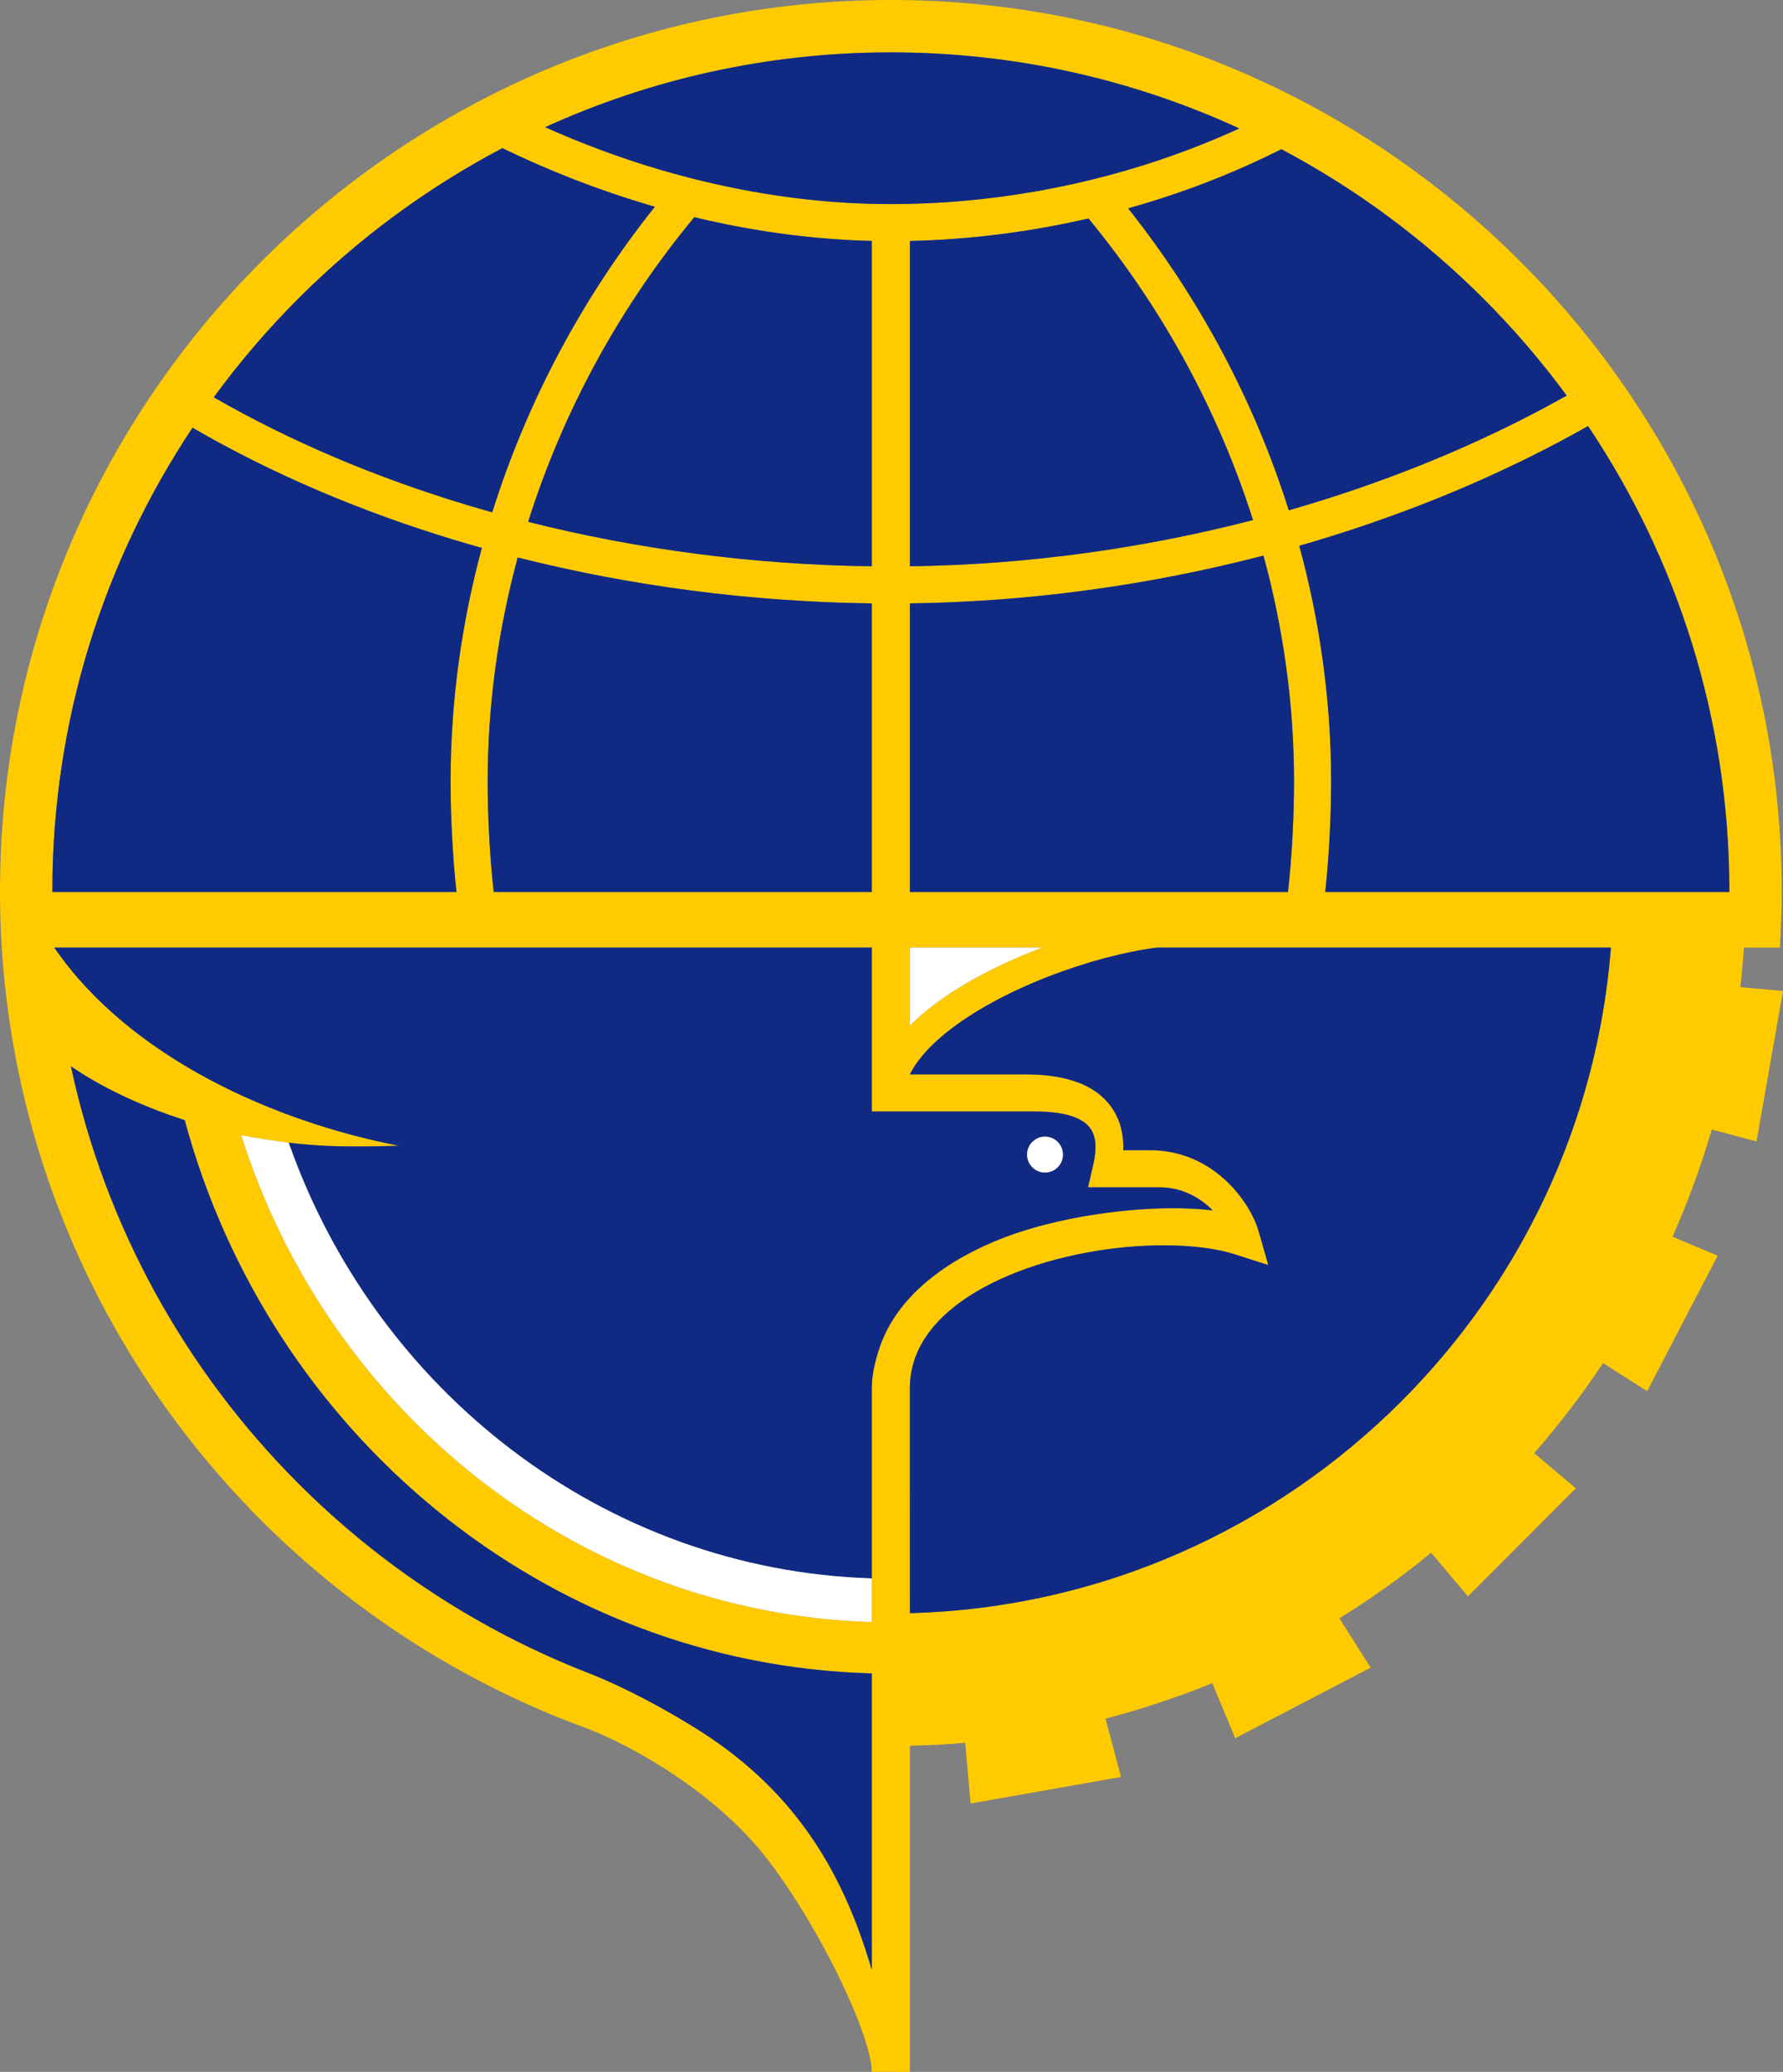 <svg width="920" height="1069" viewBox="0 0 920 1069" fill="none" xmlns="http://www.w3.org/2000/svg">
<rect x="0" y="0" width="920" height="1069" fill="#808080" stroke="none"/>
<path fill-rule="evenodd" clip-rule="evenodd" d="M897.976 509.321L920 511.293L906.331 588.917L883.239 582.778C877.704 601.775 870.922 620.246 862.985 638.104L886.314 647.822L849.94 717.742L827.148 703.283C816.316 719.563 804.436 735.079 791.602 749.752L813.138 767.902L757.427 823.645L738.474 801.149C723.473 813.425 707.656 824.733 691.111 834.983L707.243 860.416L637.348 896.827L625.509 868.411C607.695 875.682 589.313 881.809 570.437 886.721L578.431 916.802L500.822 930.511L498.019 899.185C488.593 900.005 479.078 900.529 469.495 900.743L469.499 1069L449.826 1068.95C449.826 1051.07 424.239 996.192 396.086 959.414C369.258 924.371 324.473 899.727 301.592 891.306C238.403 868.053 181.637 831.263 134.88 784.498C51.635 701.244 0.016 586.332 0 459.759V459.675C0.008 333.082 51.635 218.153 134.895 134.889C218.144 51.638 333.046 0.014 459.609 0H459.693C586.277 0.007 701.197 51.638 784.454 134.905C867.699 218.161 919.318 333.071 919.334 459.644V459.728C919.334 469.531 919.008 479.253 918.399 488.903H899.802C899.347 495.752 898.742 502.559 897.976 509.321ZM449.826 1016.41V863.403C280.752 858.766 138.759 739.081 95.314 577.938C72.103 570.46 51.842 560.657 36.596 550.147C54.358 633.118 96.007 707.425 153.979 765.402C196.088 807.517 246.81 841.033 303.208 863.024C321.851 870.295 341.821 881.085 358.186 891.179C406.623 921.057 433.926 961.389 449.826 1016.41ZM124.477 585.7C169.385 728.11 297.802 832.399 449.826 836.871V716.497C449.826 709.455 451.443 702.724 453.491 696.325C461.669 670.832 484.88 652.368 513.246 640.425C540.5 628.957 577.47 623.373 605.164 623.373C612.327 623.373 619.223 623.741 625.716 624.488C619.299 617.986 610.076 612.591 598.081 612.591H561.404L564.081 600.886C565.038 596.686 566.414 589.272 563.541 583.747V583.711C560.647 578.136 552.702 573.468 533.964 573.468H449.826V488.904H28.012C67.195 545.941 142.09 578.86 205.984 591.163C172.146 592.059 156.605 591.669 124.477 585.7ZM469.507 529.114C472.168 526.445 475.043 523.86 478.133 521.341C494.049 508.372 515.693 497.241 537.69 488.905H469.507V529.114ZM596.989 488.905C564.717 492.975 516.356 509.892 487.767 533.187C481.651 538.173 476.517 543.416 472.777 548.814C471.517 550.633 470.429 552.46 469.507 554.302V554.326H529.204C556.864 554.326 569.909 563.71 575.744 574.934L575.756 574.926C579.011 581.19 579.792 587.715 579.589 593.447H593.319C617.391 593.447 633.763 607.668 642.522 620.894C644.215 623.452 645.647 626.009 646.792 628.425C647.994 630.965 648.897 633.349 649.495 635.456L649.518 635.54L654.42 652.702L637.405 647.245C627.653 644.121 614.777 642.524 600.404 642.524C574.889 642.524 545.392 647.594 520.651 658.005C497.031 667.949 477.922 682.649 471.661 702.166C470.244 706.589 469.482 711.363 469.482 716.502L469.506 832.292C568.25 829.712 657.64 788.408 722.993 723.065C784.035 662.018 824.102 579.957 831.209 488.91L596.989 488.905ZM582.107 107.503C618.813 153.708 647.131 206.706 665.011 263.285C688.233 256.626 710.91 248.883 732.811 240.123C749.057 233.625 764.911 226.552 780.268 218.952C789.802 214.235 799.178 209.276 808.384 204.107C795.308 186.324 780.927 169.58 765.355 154.006C734.787 123.432 699.677 97.383 661.155 76.989C655.351 79.911 649.439 82.729 643.406 85.424C634.014 89.621 624.491 93.477 614.892 96.977C604.126 100.902 593.173 104.405 582.107 107.503ZM670.406 281.603C681.131 320.954 686.839 361.826 686.839 403.176C686.839 420.835 685.821 441.589 683.802 460.202H892.314C892.314 460.046 892.317 459.888 892.317 459.73V459.646C892.31 371.061 865.424 288.541 819.418 219.829C809.467 225.454 799.229 230.876 788.722 236.076C772.952 243.878 756.645 251.155 739.917 257.844C717.45 266.83 694.209 274.764 670.406 281.603ZM664.578 460.202C666.65 441.906 667.695 420.993 667.695 403.176C667.695 363.553 662.221 324.377 651.94 286.665C593.215 301.935 531.425 310.501 469.507 311.324V460.202H664.578ZM646.529 268.327C628.461 211.508 599.402 158.464 561.634 112.73C531.318 119.725 500.298 123.639 469.507 124.328V292.175C529.634 291.356 589.569 283.077 646.529 268.327ZM358.247 112.071C320.002 158.203 290.638 211.811 272.508 269.251C329.451 283.587 389.562 291.409 449.826 292.175V124.309C418.99 123.558 388.237 119.293 358.247 112.071ZM267.125 287.629C257.018 325.047 251.635 363.893 251.635 403.176C251.635 420.993 252.684 441.911 254.755 460.206H449.826V311.321C387.744 310.546 325.793 302.468 267.125 287.629ZM235.527 460.206C233.509 441.589 232.491 420.835 232.491 403.176C232.491 362.212 238.096 321.709 248.629 282.698C243.793 281.339 238.996 279.953 234.244 278.514C186.005 263.894 140.421 244.507 99.338 220.698C53.684 289.249 27.02 371.455 27.017 459.678V459.762C27.017 459.911 27.02 460.057 27.02 460.206H235.527ZM253.993 264.322C271.962 207.013 300.639 153.352 337.897 106.669C336.736 106.336 335.562 105.999 334.382 105.65C308.408 97.938 283.199 88.071 259.22 76.438C220.3 96.912 184.834 123.148 153.993 153.992C138.158 169.829 123.547 186.868 110.3 204.983C149.632 227.613 193.372 246.127 239.781 260.186C244.505 261.619 249.246 262.989 253.993 264.322ZM281.292 65.617C300.229 74.087 319.79 81.396 339.765 87.324C344.911 88.851 350.405 90.364 356.202 91.854C389.968 100.519 424.79 105.294 459.583 105.298H459.667C509.87 105.298 560.931 96.322 608.384 79.026C617.662 75.645 626.762 71.961 635.625 68.003C636.901 67.431 638.163 66.846 639.435 66.26C584.641 41.077 523.76 27.023 459.693 27.02H459.609C396.101 27.027 335.714 40.839 281.292 65.617Z" fill="#FFCB00"/>
<path fill-rule="evenodd" clip-rule="evenodd" d="M281.292 65.617C300.229 74.087 319.79 81.396 339.765 87.324C344.911 88.851 350.405 90.364 356.202 91.854C389.968 100.519 424.79 105.294 459.583 105.298H459.667C509.87 105.298 560.931 96.322 608.384 79.026C617.662 75.645 626.762 71.961 635.625 68.003C636.901 67.431 638.163 66.846 639.435 66.26C584.641 41.077 523.76 27.023 459.693 27.02H459.609C396.101 27.027 335.714 40.839 281.292 65.617ZM539.213 586.453C544.305 586.453 548.462 590.616 548.462 595.709C548.462 600.801 544.305 604.96 539.213 604.96C534.121 604.96 529.959 600.801 529.959 595.709C529.959 590.616 534.121 586.453 539.213 586.453ZM449.826 814.368L449.826 716.497C449.826 709.455 451.443 702.724 453.491 696.325C461.669 670.832 484.88 652.368 513.246 640.425C540.5 628.957 577.47 623.373 605.164 623.373C612.327 623.373 619.223 623.741 625.716 624.488C619.299 617.986 610.076 612.591 598.081 612.591H561.404L564.081 600.886C565.038 596.686 566.414 589.272 563.541 583.747V583.711C560.647 578.136 552.702 573.468 533.964 573.468H449.826V488.904H28.012C67.195 545.941 142.09 578.86 205.984 591.163C181.905 591.802 167.076 591.771 148.962 589.558C193.866 717.391 311.367 810.029 449.826 814.368ZM449.826 1016.41V863.403C280.752 858.766 138.759 739.081 95.314 577.938C72.103 570.46 51.842 560.657 36.596 550.147C54.358 633.118 96.007 707.425 153.979 765.402C196.088 807.517 246.81 841.033 303.208 863.024C321.851 870.295 341.821 881.085 358.186 891.179C406.623 921.057 433.926 961.389 449.826 1016.41ZM596.989 488.905C564.717 492.975 516.356 509.892 487.767 533.187C481.651 538.173 476.517 543.416 472.777 548.814C471.517 550.633 470.429 552.46 469.507 554.302V554.326H529.204C556.864 554.326 569.909 563.71 575.744 574.934L575.756 574.926C579.011 581.19 579.792 587.715 579.589 593.447H593.319C617.391 593.447 633.763 607.668 642.522 620.894C644.215 623.452 645.647 626.009 646.792 628.425C647.994 630.965 648.897 633.349 649.495 635.456L649.518 635.54L654.42 652.702L637.405 647.245C627.653 644.121 614.777 642.524 600.404 642.524C574.889 642.524 545.392 647.594 520.651 658.005C497.031 667.949 477.922 682.649 471.661 702.166C470.244 706.589 469.482 711.363 469.482 716.502L469.506 832.292C568.25 829.712 657.64 788.408 722.993 723.065C784.035 662.018 824.102 579.957 831.209 488.91L596.989 488.905ZM582.107 107.503C618.813 153.708 647.131 206.706 665.011 263.285C688.233 256.626 710.91 248.883 732.811 240.123C749.057 233.625 764.911 226.552 780.268 218.952C789.802 214.235 799.178 209.276 808.384 204.107C795.308 186.324 780.927 169.58 765.355 154.006C734.787 123.432 699.677 97.383 661.155 76.989C655.351 79.911 649.439 82.729 643.406 85.424C634.014 89.621 624.491 93.477 614.892 96.977C604.126 100.902 593.173 104.405 582.107 107.503ZM670.406 281.603C681.131 320.954 686.839 361.826 686.839 403.176C686.839 420.835 685.821 441.589 683.802 460.202H892.314C892.314 460.046 892.317 459.888 892.317 459.73V459.646C892.31 371.061 865.424 288.541 819.418 219.829C809.467 225.454 799.229 230.876 788.722 236.076C772.952 243.878 756.645 251.155 739.917 257.844C717.45 266.83 694.209 274.764 670.406 281.603ZM664.578 460.202C666.65 441.906 667.695 420.993 667.695 403.176C667.695 363.553 662.221 324.377 651.94 286.665C593.215 301.935 531.425 310.501 469.507 311.324V460.202H664.578ZM646.529 268.327C628.461 211.508 599.402 158.464 561.634 112.73C531.318 119.725 500.298 123.639 469.507 124.328V292.175C529.634 291.356 589.569 283.077 646.529 268.327ZM358.247 112.071C320.002 158.203 290.638 211.811 272.508 269.251C329.451 283.587 389.562 291.409 449.826 292.175V124.309C418.99 123.558 388.237 119.293 358.247 112.071ZM267.125 287.629C257.018 325.047 251.635 363.893 251.635 403.176C251.635 420.993 252.684 441.911 254.755 460.206H449.826V311.321C387.744 310.546 325.793 302.468 267.125 287.629ZM235.527 460.206C233.509 441.589 232.491 420.835 232.491 403.176C232.491 362.212 238.096 321.709 248.629 282.698C243.793 281.339 238.996 279.953 234.244 278.514C186.005 263.894 140.421 244.507 99.338 220.698C53.684 289.249 27.02 371.455 27.017 459.678V459.762C27.017 459.911 27.02 460.057 27.02 460.206H235.527ZM253.993 264.322C271.962 207.013 300.639 153.352 337.897 106.669C336.736 106.336 335.562 105.999 334.382 105.65C308.408 97.938 283.199 88.071 259.22 76.438C220.3 96.912 184.834 123.148 153.993 153.992C138.158 169.829 123.547 186.868 110.3 204.983C149.632 227.613 193.372 246.127 239.781 260.186C244.505 261.619 249.246 262.989 253.993 264.322Z" fill="#102A83"/>
<path fill-rule="evenodd" clip-rule="evenodd" d="M124.477 585.7C169.385 728.11 297.802 832.399 449.826 836.871L449.826 814.368C311.367 810.029 193.866 717.391 148.962 589.558C141.619 588.662 133.747 587.423 124.477 585.7ZM539.213 586.453C544.305 586.453 548.462 590.616 548.462 595.709C548.462 600.801 544.305 604.96 539.213 604.96C534.121 604.96 529.959 600.801 529.959 595.709C529.959 590.616 534.121 586.453 539.213 586.453ZM469.507 529.114C472.168 526.445 475.043 523.86 478.133 521.341C494.049 508.372 515.693 497.241 537.69 488.905H469.507V529.114Z" fill="white"/>
</svg>
